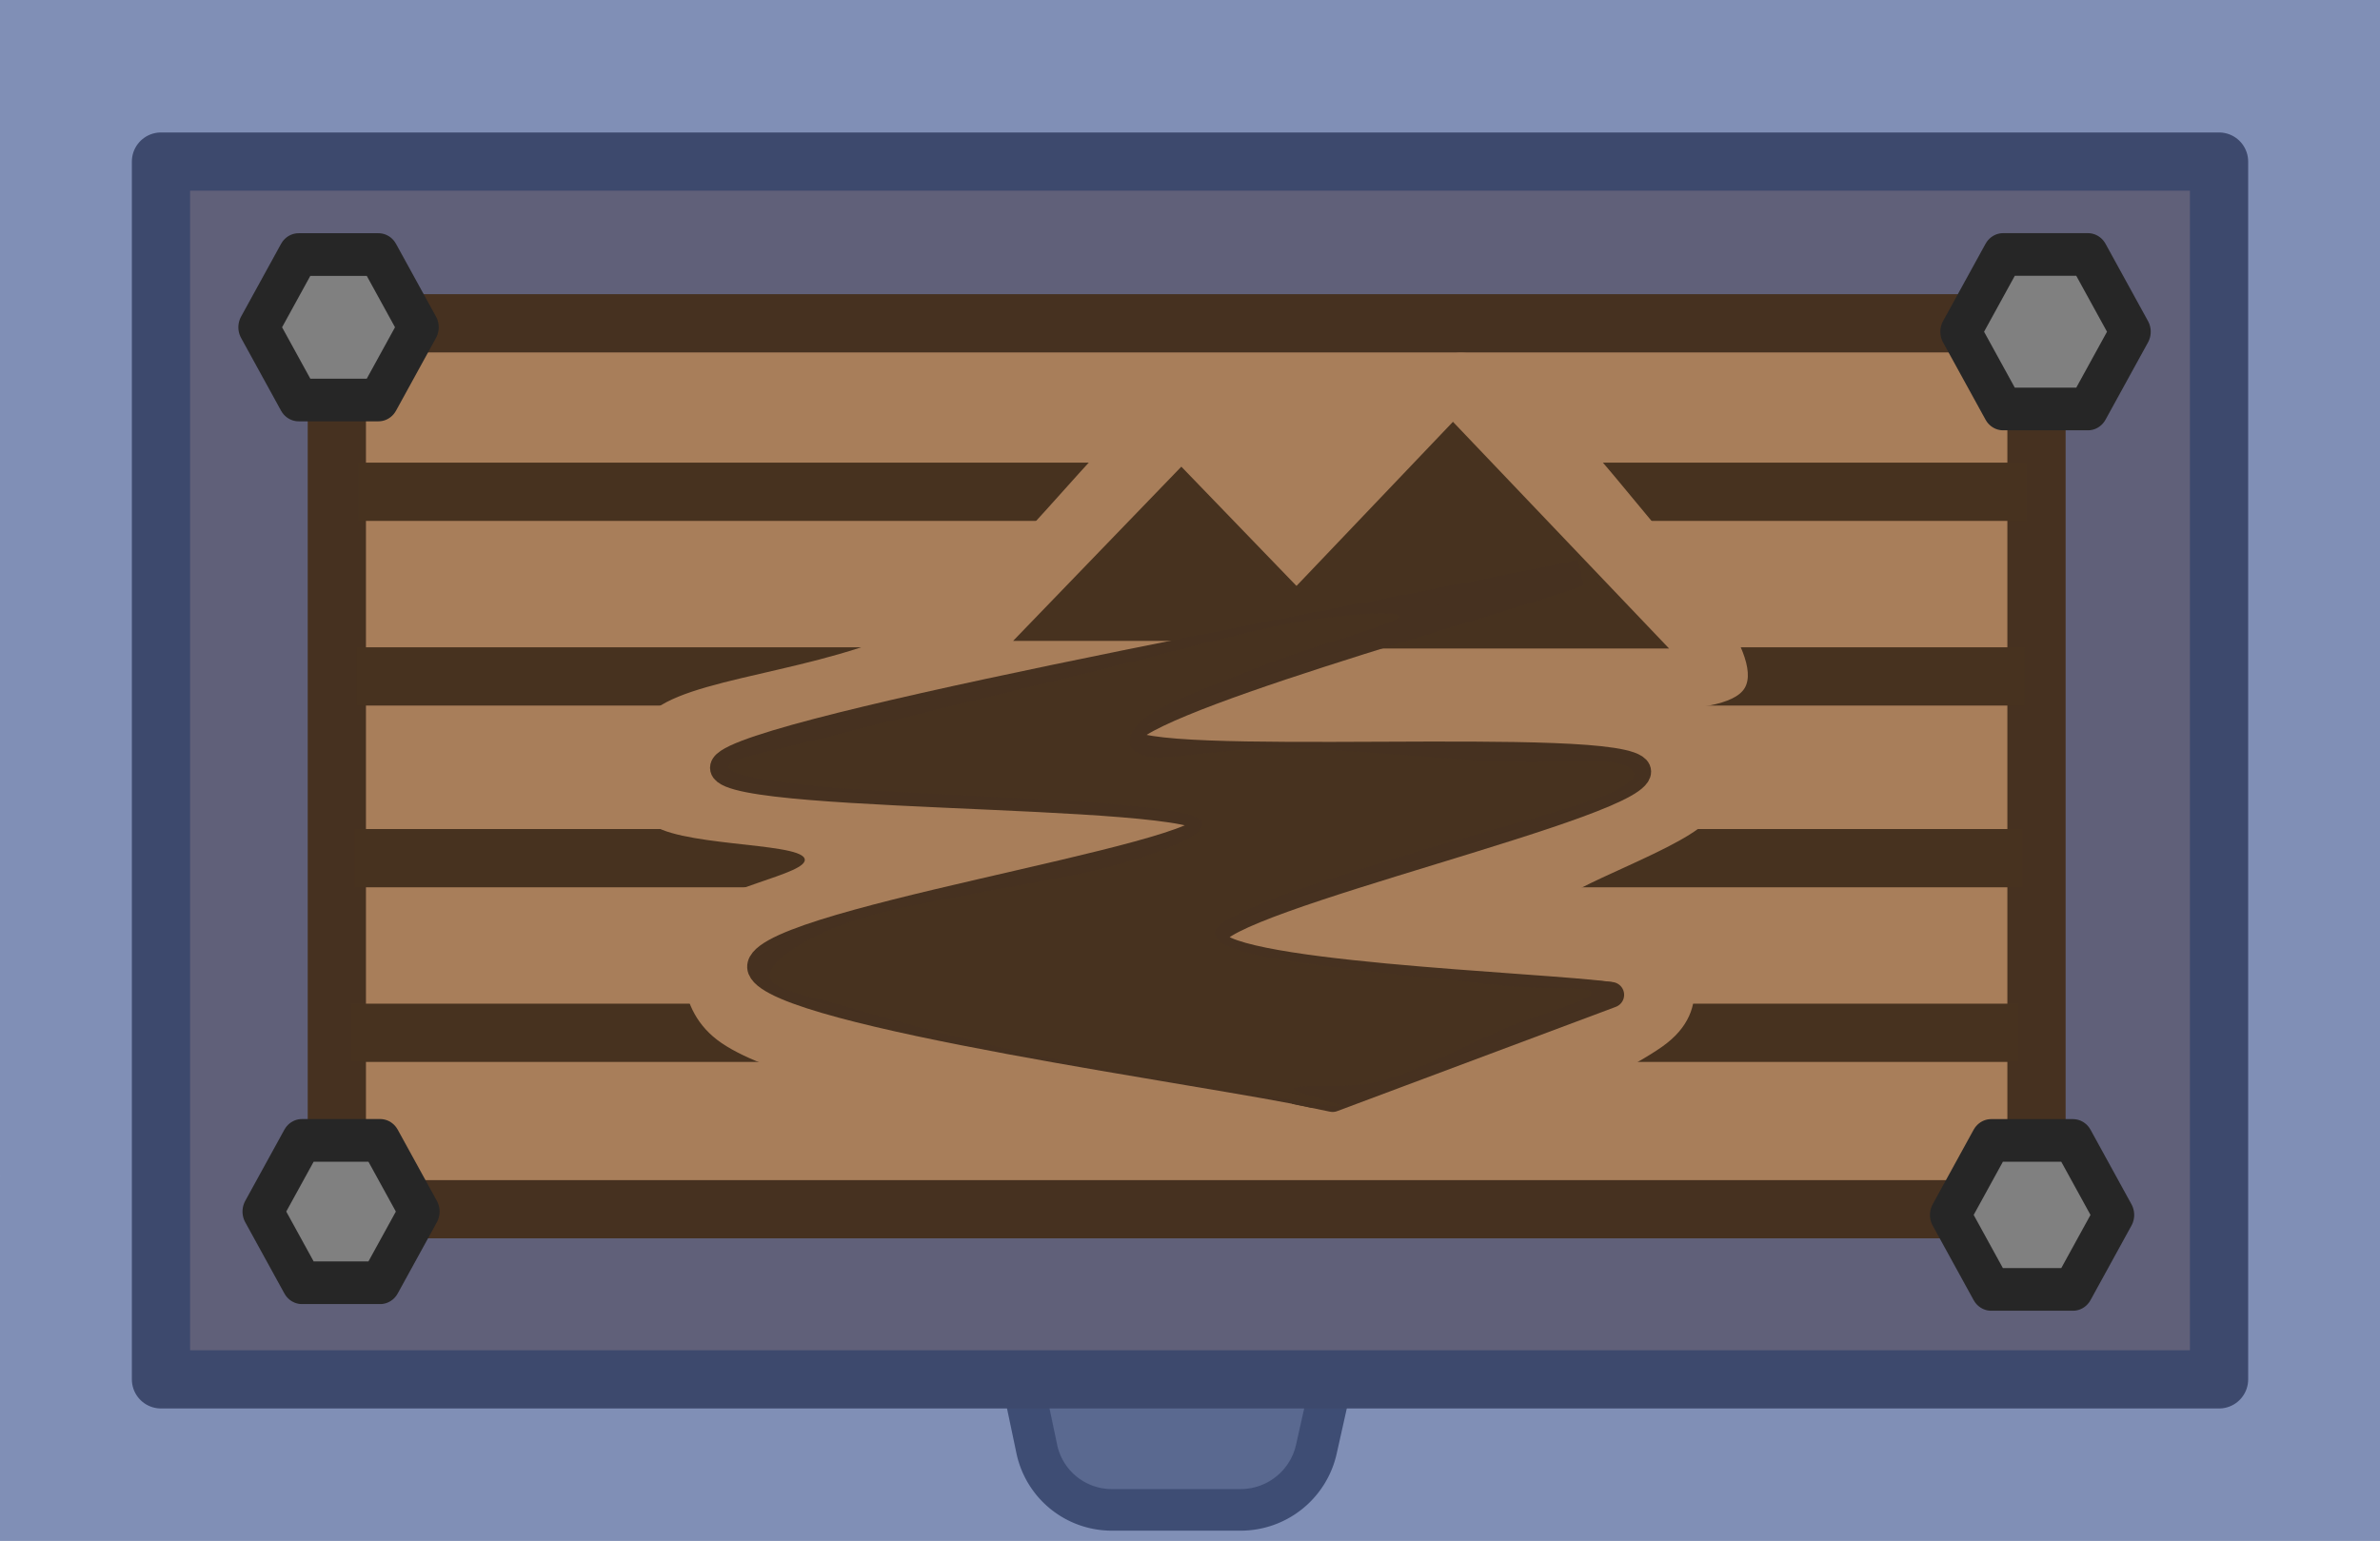 <?xml version="1.0" encoding="UTF-8" standalone="no"?>
<!-- Created with Inkscape (http://www.inkscape.org/) -->

<svg
   width="75.681mm"
   height="49.009mm"
   viewBox="0 0 75.681 49.009"
   version="1.1"
   id="svg1"
   xmlns="http://www.w3.org/2000/svg"
   xmlns:svg="http://www.w3.org/2000/svg">
  <defs
     id="defs1" />
  <g
     id="layer1">
    <path
       id="rect2-4-5"
       style="display:inline;fill:#808080;fill-opacity:1;stroke:#262626;stroke-width:1.323;stroke-linecap:square;stroke-linejoin:round;stroke-dasharray:none;stroke-opacity:1"
       d="m 458.716,561.095 h 12.016 l -1.611,7.202 a 2.469,2.469 141.304 0 1 -2.409,1.93 h -4.096 a 2.437,2.437 39.056 0 1 -2.385,-1.935 z"
       transform="translate(-427.262,-522.206)" />
    <rect
       style="fill:#966236;fill-opacity:1;stroke:#22160c;stroke-width:1.852;stroke-linecap:round;stroke-linejoin:round;stroke-dasharray:none;stroke-opacity:1"
       id="rect1-7-95"
       width="65.444"
       height="38.731"
       x="5.119"
       y="5.139" />
    <path
       style="color:#000000;display:inline;fill:#495f97;fill-opacity:0.698;stroke-linecap:square;-inkscape-stroke:none"
       d="M 0,0 1.4e-4,49.009 H 75.681 L 75.681,0 Z M 12.581,11.923 H 64.416 l 1.3e-4,25.492 H 12.581 Z"
       id="rect1-7-6-0" />
    <rect
       style="fill:#a87e5a;fill-opacity:1;stroke:#463120;stroke-width:1.852;stroke-linecap:round;stroke-linejoin:round;stroke-dasharray:none;stroke-opacity:1"
       id="rect1-15-9"
       width="54.047"
       height="28.176"
       x="10.711"
       y="10.283" />
    <path
       style="fill:#a87e5a;fill-opacity:1;stroke:#47321f;stroke-width:1.852;stroke-linecap:square;stroke-linejoin:round;stroke-dasharray:none;stroke-opacity:1"
       d="m 12.328,15.641 h 51.185"
       id="path1-6-1" />
    <path
       style="fill:#a87e5a;fill-opacity:1;stroke:#47321f;stroke-width:1.852;stroke-linecap:square;stroke-linejoin:round;stroke-dasharray:none;stroke-opacity:1"
       d="m 12.271,21.514 h 51.185"
       id="path1-1-9" />
    <path
       style="fill:#a87e5a;fill-opacity:1;stroke:#47321f;stroke-width:1.852;stroke-linecap:square;stroke-linejoin:round;stroke-dasharray:none;stroke-opacity:1"
       d="m 12.195,27.293 h 51.185"
       id="path1-3-6" />
    <path
       style="fill:#a87e5a;fill-opacity:1;stroke:#47321f;stroke-width:1.852;stroke-linecap:square;stroke-linejoin:round;stroke-dasharray:none;stroke-opacity:1"
       d="M 12.082,32.847 H 63.267"
       id="path1-0-8" />
    <path
       style="fill:#808080;fill-opacity:1;stroke:#262626;stroke-width:0.919;stroke-linecap:square;stroke-linejoin:round;stroke-dasharray:none;stroke-opacity:1"
       id="path3-7-7"
       d="m 23.01,11.554 -1.809,0 -0.905,-1.567 0.905,-1.567 1.809,10e-8 0.905,1.567 z"
       transform="matrix(1.404,0,0,1.476,-20.271,-4.332)" />
    <path
       style="fill:#808080;fill-opacity:1;stroke:#262626;stroke-width:0.939;stroke-linecap:square;stroke-linejoin:round;stroke-dasharray:none;stroke-opacity:1"
       id="path3-4-9"
       d="m 23.01,11.554 -1.809,0 -0.905,-1.567 0.905,-1.567 1.809,10e-8 0.905,1.567 z"
       transform="matrix(1.375,0,0,1.445,-19.55,24.102)" />
    <path
       style="fill:#808080;fill-opacity:1;stroke:#262626;stroke-width:0.897;stroke-linecap:square;stroke-linejoin:round;stroke-dasharray:none;stroke-opacity:1"
       id="path3-4-3-8"
       d="m 23.01,11.554 -1.809,0 -0.905,-1.567 0.905,-1.567 1.809,10e-8 0.905,1.567 z"
       transform="matrix(1.438,0,0,1.512,32.83,23.54)" />
    <path
       style="fill:#808080;fill-opacity:1;stroke:#262626;stroke-width:0.865;stroke-linecap:square;stroke-linejoin:round;stroke-dasharray:none;stroke-opacity:1"
       id="path3-4-6-6"
       d="m 23.01,11.554 -1.809,0 -0.905,-1.567 0.905,-1.567 1.809,10e-8 0.905,1.567 z"
       transform="matrix(1.492,0,0,1.568,32.064,-5.109)" />
    <path
       fill="#b27c58"
       d="m 42.716,36.967 c 3.565,-0.387 8.395,-2.455 10.135,-3.675 1.74,-1.22 0.866,-2.9 0.304,-3.644 -0.562,-0.744 -3.888,-0.209 -3.678,-0.823 0.21,-0.613 4.244,-1.864 4.937,-2.856 0.693,-0.992 1.057,-2.537 -0.78,-3.096 -1.837,-0.559 -9.345,-0.212 -10.241,-0.257 -0.896,-0.045 2.849,0.109 4.864,-0.014 2.015,-0.123 6.595,0.375 7.226,-0.726 0.63,-1.102 -1.974,-4.11 -3.444,-5.884 -1.47,-1.774 -3.664,-4.492 -5.377,-4.758 -1.713,-0.266 -3.36,2.99 -4.901,3.164 -1.541,0.175 -2.323,-2.98 -4.343,-2.117 -2.019,0.864 -5.016,5.591 -7.774,7.299 -2.758,1.708 -7.272,1.858 -8.775,2.95 -1.503,1.093 -1.026,2.811 -0.241,3.605 0.785,0.794 4.712,0.645 4.951,1.161 0.239,0.516 -3.082,0.954 -3.52,1.934 -0.438,0.98 -0.677,2.882 0.89,3.946 1.567,1.064 5.216,1.805 8.511,2.437 3.295,0.632 7.691,1.741 11.256,1.354 z"
       fill-rule="evenodd"
       id="path28-4-5"
       clip-path="none"
       style="fill:#a87e5a;fill-opacity:1;stroke:none;stroke-width:0.204;stroke-linecap:square;stroke-miterlimit:10" />
    <path
       fill="#6a452a"
       d="m 39.329,20.626 6.873,-7.211 6.873,7.211 z"
       fill-rule="evenodd"
       id="path29-9-1"
       clip-path="none"
       style="fill:#47321f;fill-opacity:1;stroke:none;stroke-width:0.204;stroke-linecap:square;stroke-miterlimit:10" />
    <path
       fill="#6a452a"
       d="m 32.216,20.383 5.349,-5.541 5.349,5.541 z"
       fill-rule="evenodd"
       id="path30-0-4"
       clip-path="none"
       style="fill:#47321f;fill-opacity:1;stroke:none;stroke-width:0.204;stroke-linecap:square;stroke-miterlimit:10" />
    <path
       fill="#000000"
       fill-opacity="0"
       d="M 41.798,34.835 C 38.862,34.167 24.746,32.271 24.183,30.827 23.621,29.382 38.593,27.269 38.42,26.168 38.247,25.067 21.171,25.545 23.145,24.219 25.119,22.892 45.745,19.209 50.265,18.207"
       fill-rule="evenodd"
       id="path31-9-3"
       clip-path="none"
       style="stroke:none;stroke-width:0.204;stroke-linecap:square;stroke-miterlimit:10" />
    <path
       stroke="#6a452a"
       stroke-width="0.817"
       stroke-linejoin="round"
       stroke-linecap="butt"
       d="M 41.798,34.835 C 38.862,34.167 24.746,32.271 24.183,30.827 23.621,29.382 38.593,27.269 38.42,26.168 38.247,25.067 21.171,25.545 23.145,24.219 25.119,22.892 45.745,19.209 50.265,18.207"
       fill-rule="evenodd"
       id="path32-1-5"
       clip-path="none"
       style="fill:none;stroke:#463120;stroke-miterlimit:10;stroke-opacity:1" />
    <path
       fill="#000000"
       fill-opacity="0"
       d="M 51.2,31.639 C 49.096,31.332 38.429,30.988 38.576,29.796 38.724,28.604 52.544,25.536 52.084,24.489 51.625,23.442 36.136,24.554 35.82,23.513 35.505,22.473 47.797,19.124 50.193,18.246"
       fill-rule="evenodd"
       id="path33-7-0"
       clip-path="none"
       style="stroke:none;stroke-width:0.204;stroke-linecap:square;stroke-miterlimit:10" />
    <path
       stroke="#6a452a"
       stroke-width="0.817"
       stroke-linejoin="round"
       stroke-linecap="butt"
       d="M 51.2,31.639 C 49.096,31.332 38.429,30.988 38.576,29.796 38.724,28.604 52.544,25.536 52.084,24.489 51.625,23.442 36.136,24.554 35.82,23.513 35.505,22.473 47.797,19.124 50.193,18.246"
       fill-rule="evenodd"
       id="path34-7-2"
       clip-path="none"
       style="fill:none;stroke:#463120;stroke-miterlimit:10;stroke-opacity:1" />
    <path
       fill="#000000"
       fill-opacity="0"
       d="m 41.167,34.708 1.209,0.249 8.861,-3.317 -0.961,-0.081"
       fill-rule="evenodd"
       id="path35-1-5"
       clip-path="none"
       style="stroke:none;stroke-width:0.204;stroke-linecap:square;stroke-miterlimit:10" />
    <path
       stroke="#6a452a"
       stroke-width="0.817"
       stroke-linejoin="round"
       stroke-linecap="butt"
       d="m 41.167,34.708 1.209,0.249 8.861,-3.317 -0.961,-0.081"
       fill-rule="evenodd"
       id="path36-1-0-9"
       clip-path="none"
       style="fill:none;stroke:#463120;stroke-miterlimit:10;stroke-opacity:1" />
    <path
       fill="#6a452a"
       d="m 42.386,35.174 c -1.262,-0.15 -6.243,-0.955 -8.794,-1.473 -2.551,-0.518 -4.994,-1.187 -6.514,-1.637 -1.52,-0.45 -2.66,-0.586 -2.606,-1.064 0.054,-0.477 1.126,-1.228 2.931,-1.801 1.805,-0.573 6.094,-1.146 7.899,-1.637 1.805,-0.491 2.877,-0.982 2.931,-1.31 0.054,-0.327 -0.597,-0.45 -2.606,-0.655 -2.009,-0.205 -7.369,-0.368 -9.446,-0.573 -2.076,-0.205 -3.013,-0.396 -3.013,-0.655 0,-0.259 1.072,-0.395 3.013,-0.9 1.941,-0.505 6.121,-1.514 8.631,-2.128 2.511,-0.614 4.818,-1.27 6.433,-1.555 1.615,-0.285 3.406,-0.373 3.257,-0.155 -0.149,0.218 -2.809,0.933 -4.152,1.464 -1.344,0.531 -3.257,1.228 -3.909,1.719 -0.651,0.491 -0.733,1.064 0,1.227 0.733,0.164 2.551,-0.273 4.397,-0.245 1.846,0.027 4.899,0.328 6.677,0.41 1.778,0.082 3.393,-0.096 3.99,0.082 0.597,0.177 0.746,0.491 -0.407,0.982 -1.154,0.491 -4.696,1.392 -6.514,1.965 -1.819,0.573 -3.408,1.057 -4.397,1.473 -0.989,0.416 -1.617,0.723 -1.536,1.023 0.081,0.3 0.533,0.511 2.024,0.777 1.491,0.266 5.266,0.641 6.922,0.818 1.656,0.177 2.972,0.014 3.013,0.246 0.041,0.232 -1.669,0.682 -2.769,1.146 -1.099,0.464 -2.714,1.323 -3.827,1.637 -1.113,0.314 -2.579,0.11 -2.85,0.246 -0.271,0.136 2.483,0.723 1.221,0.573 z"
       fill-rule="evenodd"
       id="path37-5-8"
       clip-path="none"
       style="fill:#47321f;fill-opacity:1;stroke:none;stroke-width:0.204;stroke-linecap:square;stroke-miterlimit:10" />
  </g>
</svg>
